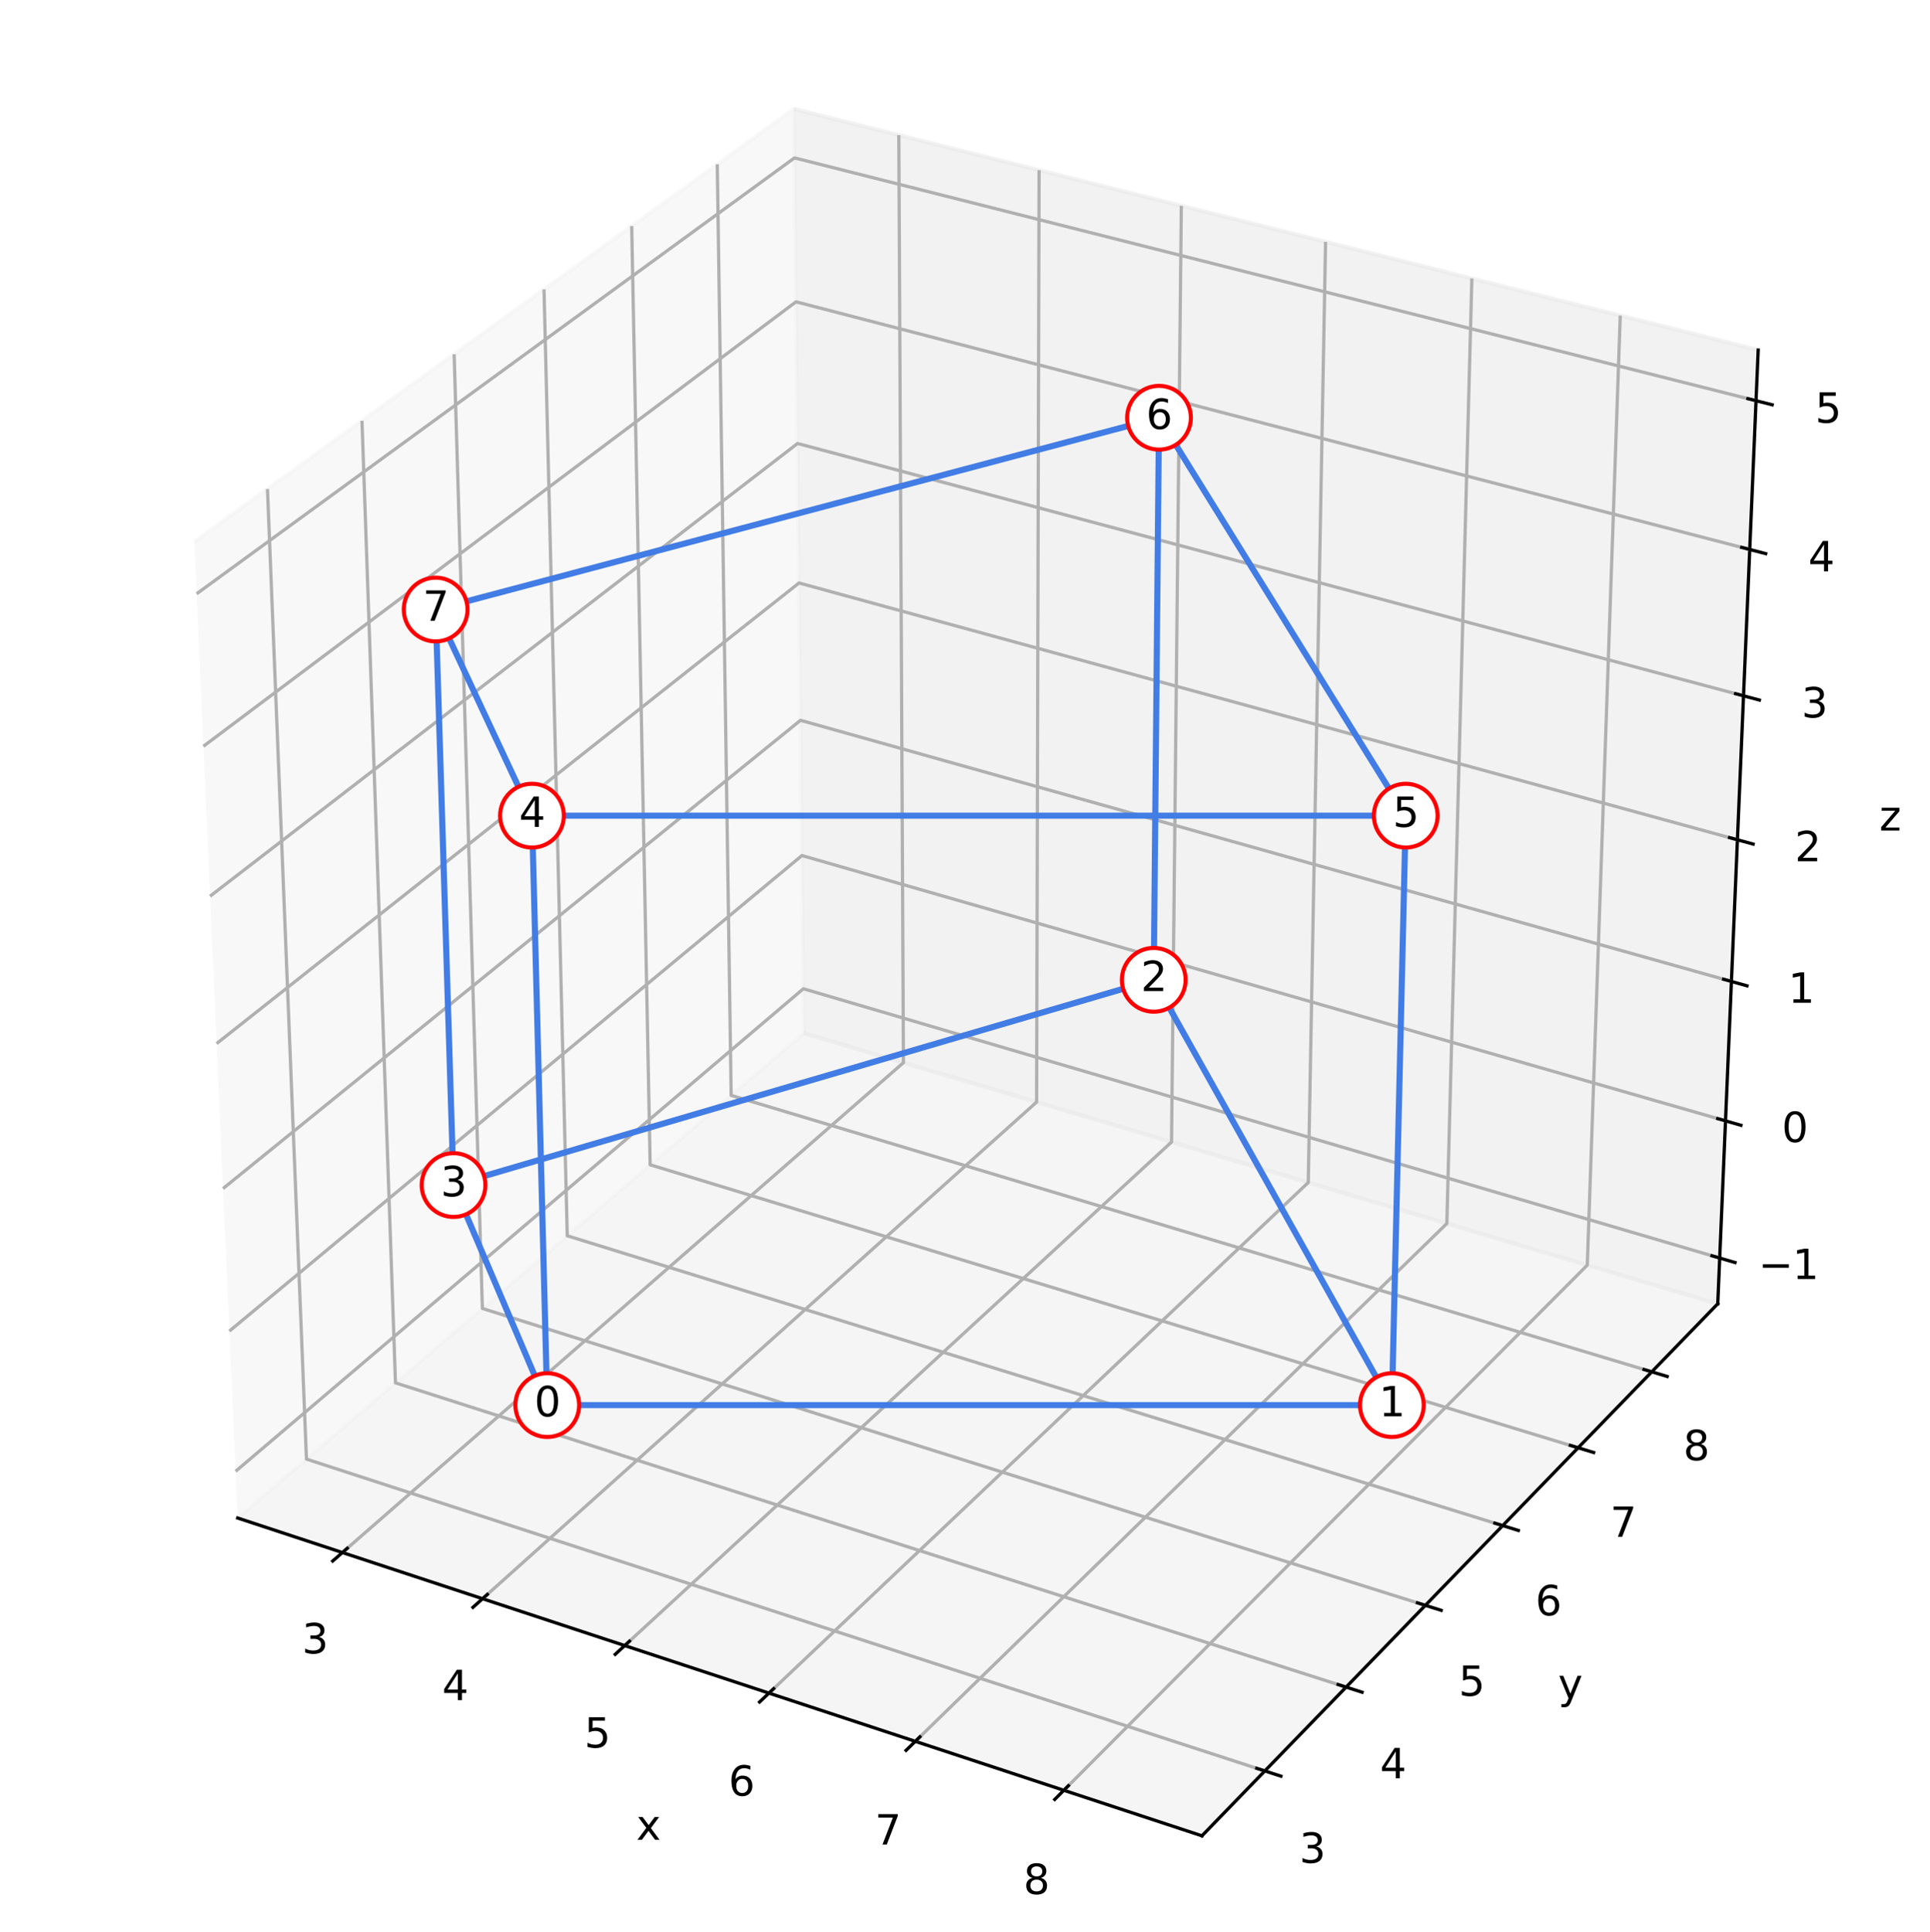 <?xml version="1.0" encoding="utf-8" standalone="no"?>
<!DOCTYPE svg PUBLIC "-//W3C//DTD SVG 1.1//EN"
  "http://www.w3.org/Graphics/SVG/1.1/DTD/svg11.dtd">
<svg xmlns:xlink="http://www.w3.org/1999/xlink" width="474.68pt" height="475.011pt" viewBox="0 0 474.68 475.011" xmlns="http://www.w3.org/2000/svg" version="1.1">
 <defs>
  <style type="text/css">*{stroke-linejoin: round; stroke-linecap: butt}</style>
 </defs>
 <g id="figure_1">
  <g id="patch_1">
   <path d="M 0 475.011 
L 474.68 475.011 
L 474.68 0 
L 0 0 
z
" style="fill: #ffffff"/>
  </g>
  <g id="patch_2">
   <path d="M 7.2 467.474 
L 467.474 467.474 
L 467.474 7.2 
L 7.2 7.2 
z
" style="fill: #ffffff"/>
  </g>
  <g id="pane3d_1">
   <g id="patch_3">
    <path d="M 58.453 373.267 
L 197.705 254.043 
L 195.273 26.779 
L 47.791 133.234 
" style="fill: #f2f2f2; opacity: 0.5; stroke: #f2f2f2; stroke-linejoin: miter"/>
   </g>
  </g>
  <g id="pane3d_2">
   <g id="patch_4">
    <path d="M 197.705 254.043 
L 422.482 320.58 
L 432.426 86.075 
L 195.273 26.779 
" style="fill: #e6e6e6; opacity: 0.5; stroke: #e6e6e6; stroke-linejoin: miter"/>
   </g>
  </g>
  <g id="pane3d_3">
   <g id="patch_5">
    <path d="M 58.453 373.267 
L 295.611 451.411 
L 422.482 320.58 
L 197.705 254.043 
" style="fill: #ececec; opacity: 0.5; stroke: #ececec; stroke-linejoin: miter"/>
   </g>
  </g>
  <g id="axis3d_1">
   <g id="line2d_1">
    <path d="M 58.453 373.267 
L 295.611 451.411 
" style="fill: none; stroke: #000000; stroke-width: 0.8; stroke-linecap: square"/>
   </g>
   <g id="text_1">
    <!-- x -->
    <g transform="translate(156.491 452.391)scale(0.1 -0.1)">
     <defs>
      <path id="DejaVuSans-78" d="M 3513 3500 
L 2247 1797 
L 3578 0 
L 2900 0 
L 1881 1375 
L 863 0 
L 184 0 
L 1544 1831 
L 300 3500 
L 978 3500 
L 1906 2253 
L 2834 3500 
L 3513 3500 
z
" transform="scale(0.016)"/>
     </defs>
     <use xlink:href="#DejaVuSans-78"/>
    </g>
   </g>
   <g id="Line3DCollection_1">
    <path d="M 84.212 381.755 
L 222.2 261.294 
L 221.062 33.227 
" style="fill: none; stroke: #b0b0b0; stroke-width: 0.8"/>
    <path d="M 118.683 393.113 
L 254.949 270.988 
L 255.561 41.853 
" style="fill: none; stroke: #b0b0b0; stroke-width: 0.8"/>
    <path d="M 153.65 404.635 
L 288.134 280.811 
L 290.543 50.6 
" style="fill: none; stroke: #b0b0b0; stroke-width: 0.8"/>
    <path d="M 189.125 416.324 
L 321.763 290.766 
L 326.02 59.47 
" style="fill: none; stroke: #b0b0b0; stroke-width: 0.8"/>
    <path d="M 225.119 428.184 
L 355.846 300.855 
L 362.001 68.467 
" style="fill: none; stroke: #b0b0b0; stroke-width: 0.8"/>
    <path d="M 261.644 440.219 
L 390.392 311.081 
L 398.498 77.592 
" style="fill: none; stroke: #b0b0b0; stroke-width: 0.8"/>
   </g>
   <g id="xtick_1">
    <g id="line2d_2">
     <path d="M 85.406 380.713 
L 81.82 383.843 
" style="fill: none; stroke: #000000; stroke-width: 0.8; stroke-linecap: square"/>
    </g>
    <g id="text_2">
     <!-- 3 -->
     <g transform="translate(74.278 406.553)scale(0.1 -0.1)">
      <defs>
       <path id="DejaVuSans-33" d="M 2597 2516 
Q 3050 2419 3304 2112 
Q 3559 1806 3559 1356 
Q 3559 666 3084 287 
Q 2609 -91 1734 -91 
Q 1441 -91 1130 -33 
Q 819 25 488 141 
L 488 750 
Q 750 597 1062 519 
Q 1375 441 1716 441 
Q 2309 441 2620 675 
Q 2931 909 2931 1356 
Q 2931 1769 2642 2001 
Q 2353 2234 1838 2234 
L 1294 2234 
L 1294 2753 
L 1863 2753 
Q 2328 2753 2575 2939 
Q 2822 3125 2822 3475 
Q 2822 3834 2567 4026 
Q 2313 4219 1838 4219 
Q 1578 4219 1281 4162 
Q 984 4106 628 3988 
L 628 4550 
Q 988 4650 1302 4700 
Q 1616 4750 1894 4750 
Q 2613 4750 3031 4423 
Q 3450 4097 3450 3541 
Q 3450 3153 3228 2886 
Q 3006 2619 2597 2516 
z
" transform="scale(0.016)"/>
      </defs>
      <use xlink:href="#DejaVuSans-33"/>
     </g>
    </g>
   </g>
   <g id="xtick_2">
    <g id="line2d_3">
     <path d="M 119.862 392.056 
L 116.319 395.231 
" style="fill: none; stroke: #000000; stroke-width: 0.8; stroke-linecap: square"/>
    </g>
    <g id="text_3">
     <!-- 4 -->
     <g transform="translate(108.745 418.049)scale(0.1 -0.1)">
      <defs>
       <path id="DejaVuSans-34" d="M 2419 4116 
L 825 1625 
L 2419 1625 
L 2419 4116 
z
M 2253 4666 
L 3047 4666 
L 3047 1625 
L 3713 1625 
L 3713 1100 
L 3047 1100 
L 3047 0 
L 2419 0 
L 2419 1100 
L 313 1100 
L 313 1709 
L 2253 4666 
z
" transform="scale(0.016)"/>
      </defs>
      <use xlink:href="#DejaVuSans-34"/>
     </g>
    </g>
   </g>
   <g id="xtick_3">
    <g id="line2d_4">
     <path d="M 154.815 403.562 
L 151.316 406.784 
" style="fill: none; stroke: #000000; stroke-width: 0.8; stroke-linecap: square"/>
    </g>
    <g id="text_4">
     <!-- 5 -->
     <g transform="translate(143.711 429.712)scale(0.1 -0.1)">
      <defs>
       <path id="DejaVuSans-35" d="M 691 4666 
L 3169 4666 
L 3169 4134 
L 1269 4134 
L 1269 2991 
Q 1406 3038 1543 3061 
Q 1681 3084 1819 3084 
Q 2600 3084 3056 2656 
Q 3513 2228 3513 1497 
Q 3513 744 3044 326 
Q 2575 -91 1722 -91 
Q 1428 -91 1123 -41 
Q 819 9 494 109 
L 494 744 
Q 775 591 1075 516 
Q 1375 441 1709 441 
Q 2250 441 2565 725 
Q 2881 1009 2881 1497 
Q 2881 1984 2565 2268 
Q 2250 2553 1709 2553 
Q 1456 2553 1204 2497 
Q 953 2441 691 2322 
L 691 4666 
z
" transform="scale(0.016)"/>
      </defs>
      <use xlink:href="#DejaVuSans-35"/>
     </g>
    </g>
   </g>
   <g id="xtick_4">
    <g id="line2d_5">
     <path d="M 190.275 415.236 
L 186.822 418.504 
" style="fill: none; stroke: #000000; stroke-width: 0.8; stroke-linecap: square"/>
    </g>
    <g id="text_5">
     <!-- 6 -->
     <g transform="translate(179.184 441.543)scale(0.1 -0.1)">
      <defs>
       <path id="DejaVuSans-36" d="M 2113 2584 
Q 1688 2584 1439 2293 
Q 1191 2003 1191 1497 
Q 1191 994 1439 701 
Q 1688 409 2113 409 
Q 2538 409 2786 701 
Q 3034 994 3034 1497 
Q 3034 2003 2786 2293 
Q 2538 2584 2113 2584 
z
M 3366 4563 
L 3366 3988 
Q 3128 4100 2886 4159 
Q 2644 4219 2406 4219 
Q 1781 4219 1451 3797 
Q 1122 3375 1075 2522 
Q 1259 2794 1537 2939 
Q 1816 3084 2150 3084 
Q 2853 3084 3261 2657 
Q 3669 2231 3669 1497 
Q 3669 778 3244 343 
Q 2819 -91 2113 -91 
Q 1303 -91 875 529 
Q 447 1150 447 2328 
Q 447 3434 972 4092 
Q 1497 4750 2381 4750 
Q 2619 4750 2861 4703 
Q 3103 4656 3366 4563 
z
" transform="scale(0.016)"/>
      </defs>
      <use xlink:href="#DejaVuSans-36"/>
     </g>
    </g>
   </g>
   <g id="xtick_5">
    <g id="line2d_6">
     <path d="M 226.253 427.08 
L 222.848 430.396 
" style="fill: none; stroke: #000000; stroke-width: 0.8; stroke-linecap: square"/>
    </g>
    <g id="text_6">
     <!-- 7 -->
     <g transform="translate(215.178 453.549)scale(0.1 -0.1)">
      <defs>
       <path id="DejaVuSans-37" d="M 525 4666 
L 3525 4666 
L 3525 4397 
L 1831 0 
L 1172 0 
L 2766 4134 
L 525 4134 
L 525 4666 
z
" transform="scale(0.016)"/>
      </defs>
      <use xlink:href="#DejaVuSans-37"/>
     </g>
    </g>
   </g>
   <g id="xtick_6">
    <g id="line2d_7">
     <path d="M 262.761 439.098 
L 259.405 442.464 
" style="fill: none; stroke: #000000; stroke-width: 0.8; stroke-linecap: square"/>
    </g>
    <g id="text_7">
     <!-- 8 -->
     <g transform="translate(251.702 465.731)scale(0.1 -0.1)">
      <defs>
       <path id="DejaVuSans-38" d="M 2034 2216 
Q 1584 2216 1326 1975 
Q 1069 1734 1069 1313 
Q 1069 891 1326 650 
Q 1584 409 2034 409 
Q 2484 409 2743 651 
Q 3003 894 3003 1313 
Q 3003 1734 2745 1975 
Q 2488 2216 2034 2216 
z
M 1403 2484 
Q 997 2584 770 2862 
Q 544 3141 544 3541 
Q 544 4100 942 4425 
Q 1341 4750 2034 4750 
Q 2731 4750 3128 4425 
Q 3525 4100 3525 3541 
Q 3525 3141 3298 2862 
Q 3072 2584 2669 2484 
Q 3125 2378 3379 2068 
Q 3634 1759 3634 1313 
Q 3634 634 3220 271 
Q 2806 -91 2034 -91 
Q 1263 -91 848 271 
Q 434 634 434 1313 
Q 434 1759 690 2068 
Q 947 2378 1403 2484 
z
M 1172 3481 
Q 1172 3119 1398 2916 
Q 1625 2713 2034 2713 
Q 2441 2713 2670 2916 
Q 2900 3119 2900 3481 
Q 2900 3844 2670 4047 
Q 2441 4250 2034 4250 
Q 1625 4250 1398 4047 
Q 1172 3844 1172 3481 
z
" transform="scale(0.016)"/>
      </defs>
      <use xlink:href="#DejaVuSans-38"/>
     </g>
    </g>
   </g>
  </g>
  <g id="axis3d_2">
   <g id="line2d_8">
    <path d="M 422.482 320.58 
L 295.611 451.411 
" style="fill: none; stroke: #000000; stroke-width: 0.8; stroke-linecap: square"/>
   </g>
   <g id="text_8">
    <!-- y -->
    <g transform="translate(383.217 417.667)scale(0.1 -0.1)">
     <defs>
      <path id="DejaVuSans-79" d="M 2059 -325 
Q 1816 -950 1584 -1140 
Q 1353 -1331 966 -1331 
L 506 -1331 
L 506 -850 
L 844 -850 
Q 1081 -850 1212 -737 
Q 1344 -625 1503 -206 
L 1606 56 
L 191 3500 
L 800 3500 
L 1894 763 
L 2988 3500 
L 3597 3500 
L 2059 -325 
z
" transform="scale(0.016)"/>
     </defs>
     <use xlink:href="#DejaVuSans-79"/>
    </g>
   </g>
   <g id="Line3DCollection_2">
    <path d="M 65.782 120.248 
L 75.375 358.779 
L 311.079 435.46 
" style="fill: none; stroke: #b0b0b0; stroke-width: 0.8"/>
    <path d="M 89.029 103.468 
L 97.268 340.035 
L 331.07 414.845 
" style="fill: none; stroke: #b0b0b0; stroke-width: 0.8"/>
    <path d="M 111.695 87.107 
L 118.642 321.735 
L 350.565 394.742 
" style="fill: none; stroke: #b0b0b0; stroke-width: 0.8"/>
    <path d="M 133.801 71.151 
L 139.516 303.863 
L 369.582 375.131 
" style="fill: none; stroke: #b0b0b0; stroke-width: 0.8"/>
    <path d="M 155.368 55.583 
L 159.907 286.405 
L 388.138 355.995 
" style="fill: none; stroke: #b0b0b0; stroke-width: 0.8"/>
    <path d="M 176.415 40.391 
L 179.831 269.346 
L 406.251 337.318 
" style="fill: none; stroke: #b0b0b0; stroke-width: 0.8"/>
   </g>
   <g id="xtick_7">
    <g id="line2d_9">
     <path d="M 309.101 434.816 
L 315.038 436.748 
" style="fill: none; stroke: #000000; stroke-width: 0.8; stroke-linecap: square"/>
    </g>
    <g id="text_9">
     <!-- 3 -->
     <g transform="translate(319.571 458.059)scale(0.1 -0.1)">
      <use xlink:href="#DejaVuSans-33"/>
     </g>
    </g>
   </g>
   <g id="xtick_8">
    <g id="line2d_10">
     <path d="M 329.11 414.218 
L 334.995 416.101 
" style="fill: none; stroke: #000000; stroke-width: 0.8; stroke-linecap: square"/>
    </g>
    <g id="text_10">
     <!-- 4 -->
     <g transform="translate(339.408 437.263)scale(0.1 -0.1)">
      <use xlink:href="#DejaVuSans-34"/>
     </g>
    </g>
   </g>
   <g id="xtick_9">
    <g id="line2d_11">
     <path d="M 348.621 394.13 
L 354.456 395.966 
" style="fill: none; stroke: #000000; stroke-width: 0.8; stroke-linecap: square"/>
    </g>
    <g id="text_11">
     <!-- 5 -->
     <g transform="translate(358.754 416.983)scale(0.1 -0.1)">
      <use xlink:href="#DejaVuSans-35"/>
     </g>
    </g>
   </g>
   <g id="xtick_10">
    <g id="line2d_12">
     <path d="M 367.655 374.534 
L 373.44 376.326 
" style="fill: none; stroke: #000000; stroke-width: 0.8; stroke-linecap: square"/>
    </g>
    <g id="text_12">
     <!-- 6 -->
     <g transform="translate(377.625 397.2)scale(0.1 -0.1)">
      <use xlink:href="#DejaVuSans-36"/>
     </g>
    </g>
   </g>
   <g id="xtick_11">
    <g id="line2d_13">
     <path d="M 386.228 355.413 
L 391.963 357.162 
" style="fill: none; stroke: #000000; stroke-width: 0.8; stroke-linecap: square"/>
    </g>
    <g id="text_13">
     <!-- 7 -->
     <g transform="translate(396.039 377.896)scale(0.1 -0.1)">
      <use xlink:href="#DejaVuSans-37"/>
     </g>
    </g>
   </g>
   <g id="xtick_12">
    <g id="line2d_14">
     <path d="M 404.357 336.749 
L 410.044 338.456 
" style="fill: none; stroke: #000000; stroke-width: 0.8; stroke-linecap: square"/>
    </g>
    <g id="text_14">
     <!-- 8 -->
     <g transform="translate(414.013 359.054)scale(0.1 -0.1)">
      <use xlink:href="#DejaVuSans-38"/>
     </g>
    </g>
   </g>
  </g>
  <g id="axis3d_3">
   <g id="line2d_15">
    <path d="M 422.482 320.58 
L 432.426 86.075 
" style="fill: none; stroke: #000000; stroke-width: 0.8; stroke-linecap: square"/>
   </g>
   <g id="text_15">
    <!-- z -->
    <g transform="translate(462.232 204.228)scale(0.1 -0.1)">
     <defs>
      <path id="DejaVuSans-7a" d="M 353 3500 
L 3084 3500 
L 3084 2975 
L 922 459 
L 3084 459 
L 3084 0 
L 275 0 
L 275 525 
L 2438 3041 
L 353 3041 
L 353 3500 
z
" transform="scale(0.016)"/>
     </defs>
     <use xlink:href="#DejaVuSans-7a"/>
    </g>
   </g>
   <g id="Line3DCollection_3">
    <path d="M 422.959 309.338 
L 197.588 243.123 
L 57.943 361.781 
" style="fill: none; stroke: #b0b0b0; stroke-width: 0.8"/>
    <path d="M 424.389 275.604 
L 197.237 210.371 
L 56.412 327.303 
" style="fill: none; stroke: #b0b0b0; stroke-width: 0.8"/>
    <path d="M 425.843 241.329 
L 196.882 177.116 
L 54.855 292.251 
" style="fill: none; stroke: #b0b0b0; stroke-width: 0.8"/>
    <path d="M 427.32 206.498 
L 196.52 143.346 
L 53.271 256.61 
" style="fill: none; stroke: #b0b0b0; stroke-width: 0.8"/>
    <path d="M 428.821 171.097 
L 196.153 109.049 
L 51.661 220.367 
" style="fill: none; stroke: #b0b0b0; stroke-width: 0.8"/>
    <path d="M 430.346 135.114 
L 195.781 74.213 
L 50.024 183.505 
" style="fill: none; stroke: #b0b0b0; stroke-width: 0.8"/>
    <path d="M 431.897 98.533 
L 195.402 38.824 
L 48.359 146.009 
" style="fill: none; stroke: #b0b0b0; stroke-width: 0.8"/>
   </g>
   <g id="xtick_13">
    <g id="line2d_16">
     <path d="M 421.074 308.784 
L 426.733 310.447 
" style="fill: none; stroke: #000000; stroke-width: 0.8; stroke-linecap: square"/>
    </g>
    <g id="text_16">
     <!-- −1 -->
     <g transform="translate(432.485 314.509)scale(0.1 -0.1)">
      <defs>
       <path id="DejaVuSans-2212" d="M 678 2272 
L 4684 2272 
L 4684 1741 
L 678 1741 
L 678 2272 
z
" transform="scale(0.016)"/>
       <path id="DejaVuSans-31" d="M 794 531 
L 1825 531 
L 1825 4091 
L 703 3866 
L 703 4441 
L 1819 4666 
L 2450 4666 
L 2450 531 
L 3481 531 
L 3481 0 
L 794 0 
L 794 531 
z
" transform="scale(0.016)"/>
      </defs>
      <use xlink:href="#DejaVuSans-2212"/>
      <use xlink:href="#DejaVuSans-31" x="83.789"/>
     </g>
    </g>
   </g>
   <g id="xtick_14">
    <g id="line2d_17">
     <path d="M 422.489 275.059 
L 428.194 276.697 
" style="fill: none; stroke: #000000; stroke-width: 0.8; stroke-linecap: square"/>
    </g>
    <g id="text_17">
     <!-- 0 -->
     <g transform="translate(438.238 280.81)scale(0.1 -0.1)">
      <defs>
       <path id="DejaVuSans-30" d="M 2034 4250 
Q 1547 4250 1301 3770 
Q 1056 3291 1056 2328 
Q 1056 1369 1301 889 
Q 1547 409 2034 409 
Q 2525 409 2770 889 
Q 3016 1369 3016 2328 
Q 3016 3291 2770 3770 
Q 2525 4250 2034 4250 
z
M 2034 4750 
Q 2819 4750 3233 4129 
Q 3647 3509 3647 2328 
Q 3647 1150 3233 529 
Q 2819 -91 2034 -91 
Q 1250 -91 836 529 
Q 422 1150 422 2328 
Q 422 3509 836 4129 
Q 1250 4750 2034 4750 
z
" transform="scale(0.016)"/>
      </defs>
      <use xlink:href="#DejaVuSans-30"/>
     </g>
    </g>
   </g>
   <g id="xtick_15">
    <g id="line2d_18">
     <path d="M 423.927 240.791 
L 429.679 242.405 
" style="fill: none; stroke: #000000; stroke-width: 0.8; stroke-linecap: square"/>
    </g>
    <g id="text_18">
     <!-- 1 -->
     <g transform="translate(439.825 246.571)scale(0.1 -0.1)">
      <use xlink:href="#DejaVuSans-31"/>
     </g>
    </g>
   </g>
   <g id="xtick_16">
    <g id="line2d_19">
     <path d="M 425.387 205.969 
L 431.188 207.556 
" style="fill: none; stroke: #000000; stroke-width: 0.8; stroke-linecap: square"/>
    </g>
    <g id="text_19">
     <!-- 2 -->
     <g transform="translate(441.438 211.778)scale(0.1 -0.1)">
      <defs>
       <path id="DejaVuSans-32" d="M 1228 531 
L 3431 531 
L 3431 0 
L 469 0 
L 469 531 
Q 828 903 1448 1529 
Q 2069 2156 2228 2338 
Q 2531 2678 2651 2914 
Q 2772 3150 2772 3378 
Q 2772 3750 2511 3984 
Q 2250 4219 1831 4219 
Q 1534 4219 1204 4116 
Q 875 4013 500 3803 
L 500 4441 
Q 881 4594 1212 4672 
Q 1544 4750 1819 4750 
Q 2544 4750 2975 4387 
Q 3406 4025 3406 3419 
Q 3406 3131 3298 2873 
Q 3191 2616 2906 2266 
Q 2828 2175 2409 1742 
Q 1991 1309 1228 531 
z
" transform="scale(0.016)"/>
      </defs>
      <use xlink:href="#DejaVuSans-32"/>
     </g>
    </g>
   </g>
   <g id="xtick_17">
    <g id="line2d_20">
     <path d="M 426.872 170.578 
L 432.722 172.138 
" style="fill: none; stroke: #000000; stroke-width: 0.8; stroke-linecap: square"/>
    </g>
    <g id="text_20">
     <!-- 3 -->
     <g transform="translate(443.078 176.418)scale(0.1 -0.1)">
      <use xlink:href="#DejaVuSans-33"/>
     </g>
    </g>
   </g>
   <g id="xtick_18">
    <g id="line2d_21">
     <path d="M 428.381 134.604 
L 434.281 136.136 
" style="fill: none; stroke: #000000; stroke-width: 0.8; stroke-linecap: square"/>
    </g>
    <g id="text_21">
     <!-- 4 -->
     <g transform="translate(444.745 140.476)scale(0.1 -0.1)">
      <use xlink:href="#DejaVuSans-34"/>
     </g>
    </g>
   </g>
   <g id="xtick_19">
    <g id="line2d_22">
     <path d="M 429.915 98.033 
L 435.866 99.535 
" style="fill: none; stroke: #000000; stroke-width: 0.8; stroke-linecap: square"/>
    </g>
    <g id="text_22">
     <!-- 5 -->
     <g transform="translate(446.439 103.938)scale(0.1 -0.1)">
      <use xlink:href="#DejaVuSans-35"/>
     </g>
    </g>
   </g>
  </g>
  <g id="axes_1">
   <g id="line2d_23">
    <path d="M 134.602 345.502 
L 155.374 345.502 
L 176.147 345.502 
L 196.919 345.502 
L 217.691 345.502 
L 238.464 345.502 
L 259.236 345.502 
L 280.008 345.502 
L 300.781 345.502 
L 321.553 345.502 
L 342.326 345.502 
" clip-path="url(#pf62d085774)" style="fill: none; stroke: #427ce5; stroke-width: 1.5; stroke-linecap: square"/>
   </g>
   <g id="line2d_24">
    <path d="M 342.326 345.502 
L 336.091 334.369 
L 329.944 323.395 
L 323.885 312.576 
L 317.911 301.909 
L 312.021 291.392 
L 306.212 281.02 
L 300.483 270.79 
L 294.832 260.701 
L 289.258 250.748 
L 283.759 240.93 
" clip-path="url(#pf62d085774)" style="fill: none; stroke: #427ce5; stroke-width: 1.5; stroke-linecap: square"/>
   </g>
   <g id="line2d_25">
    <path d="M 283.759 240.93 
L 267.062 245.823 
L 250.252 250.748 
L 233.327 255.708 
L 216.286 260.701 
L 199.128 265.728 
L 181.853 270.79 
L 164.458 275.887 
L 146.942 281.02 
L 129.305 286.188 
L 111.545 291.392 
" clip-path="url(#pf62d085774)" style="fill: none; stroke: #427ce5; stroke-width: 1.5; stroke-linecap: square"/>
   </g>
   <g id="line2d_26">
    <path d="M 111.545 291.392 
L 113.778 296.632 
L 116.027 301.909 
L 118.291 307.224 
L 120.572 312.576 
L 122.869 317.966 
L 125.182 323.395 
L 127.512 328.862 
L 129.858 334.369 
L 132.221 339.915 
L 134.602 345.502 
" clip-path="url(#pf62d085774)" style="fill: none; stroke: #427ce5; stroke-width: 1.5; stroke-linecap: square"/>
   </g>
   <g id="line2d_27">
    <path d="M 130.837 200.566 
L 152.327 200.566 
L 173.818 200.566 
L 195.308 200.566 
L 216.798 200.566 
L 238.288 200.566 
L 259.778 200.566 
L 281.268 200.566 
L 302.758 200.566 
L 324.248 200.566 
L 345.738 200.566 
" clip-path="url(#pf62d085774)" style="fill: none; stroke: #427ce5; stroke-width: 1.5; stroke-linecap: square"/>
   </g>
   <g id="line2d_28">
    <path d="M 345.738 200.566 
L 339.264 190.128 
L 332.885 179.843 
L 326.6 169.709 
L 320.406 159.722 
L 314.301 149.879 
L 308.284 140.177 
L 302.352 130.613 
L 296.504 121.185 
L 290.737 111.888 
L 285.052 102.72 
" clip-path="url(#pf62d085774)" style="fill: none; stroke: #427ce5; stroke-width: 1.5; stroke-linecap: square"/>
   </g>
   <g id="line2d_29">
    <path d="M 285.052 102.72 
L 267.82 107.288 
L 250.468 111.888 
L 232.994 116.52 
L 215.397 121.185 
L 197.675 125.882 
L 179.827 130.613 
L 161.852 135.378 
L 143.748 140.177 
L 125.514 145.011 
L 107.148 149.879 
" clip-path="url(#pf62d085774)" style="fill: none; stroke: #427ce5; stroke-width: 1.5; stroke-linecap: square"/>
   </g>
   <g id="line2d_30">
    <path d="M 107.148 149.879 
L 109.44 154.783 
L 111.748 159.722 
L 114.074 164.697 
L 116.416 169.709 
L 118.775 174.757 
L 121.152 179.843 
L 123.547 184.966 
L 125.959 190.128 
L 128.389 195.327 
L 130.837 200.566 
" clip-path="url(#pf62d085774)" style="fill: none; stroke: #427ce5; stroke-width: 1.5; stroke-linecap: square"/>
   </g>
   <g id="line2d_31">
    <path d="M 134.602 345.502 
L 134.237 331.445 
L 133.869 317.294 
L 133.499 303.048 
L 133.127 288.705 
L 132.752 274.264 
L 132.374 259.726 
L 131.994 245.088 
L 131.611 230.349 
L 131.226 215.509 
L 130.837 200.566 
" clip-path="url(#pf62d085774)" style="fill: none; stroke: #427ce5; stroke-width: 1.5; stroke-linecap: square"/>
   </g>
   <g id="line2d_32">
    <path d="M 342.326 345.502 
L 342.657 331.445 
L 342.99 317.294 
L 343.325 303.048 
L 343.663 288.705 
L 344.003 274.264 
L 344.345 259.726 
L 344.69 245.088 
L 345.037 230.349 
L 345.386 215.509 
L 345.738 200.566 
" clip-path="url(#pf62d085774)" style="fill: none; stroke: #427ce5; stroke-width: 1.5; stroke-linecap: square"/>
   </g>
   <g id="line2d_33">
    <path d="M 283.759 240.93 
L 283.885 227.498 
L 284.011 213.981 
L 284.138 200.38 
L 284.266 186.692 
L 284.395 172.918 
L 284.525 159.057 
L 284.655 145.107 
L 284.787 131.069 
L 284.919 116.94 
L 285.052 102.72 
" clip-path="url(#pf62d085774)" style="fill: none; stroke: #427ce5; stroke-width: 1.5; stroke-linecap: square"/>
   </g>
   <g id="line2d_34">
    <path d="M 111.545 291.392 
L 111.118 277.652 
L 110.688 263.824 
L 110.256 249.905 
L 109.821 235.896 
L 109.382 221.794 
L 108.941 207.6 
L 108.498 193.313 
L 108.051 178.931 
L 107.601 164.453 
L 107.148 149.879 
" clip-path="url(#pf62d085774)" style="fill: none; stroke: #427ce5; stroke-width: 1.5; stroke-linecap: square"/>
   </g>
   <g id="text_23">
    <g id="patch_6">
     <path d="M 134.602 353.341 
C 136.681 353.341 138.675 352.515 140.145 351.045 
C 141.615 349.575 142.441 347.581 142.441 345.502 
C 142.441 343.423 141.615 341.429 140.145 339.959 
C 138.675 338.488 136.681 337.663 134.602 337.663 
C 132.523 337.663 130.529 338.488 129.059 339.959 
C 127.589 341.429 126.763 343.423 126.763 345.502 
C 126.763 347.581 127.589 349.575 129.059 351.045 
C 130.529 352.515 132.523 353.341 134.602 353.341 
z
" style="fill: #ffffff; stroke: #ff0000; stroke-linejoin: miter"/>
    </g>
    <!-- 0 -->
    <g transform="translate(131.421 348.261)scale(0.1 -0.1)">
     <use xlink:href="#DejaVuSans-30"/>
    </g>
   </g>
   <g id="text_24">
    <g id="patch_7">
     <path d="M 342.326 353.341 
C 344.405 353.341 346.399 352.515 347.869 351.045 
C 349.339 349.575 350.165 347.581 350.165 345.502 
C 350.165 343.423 349.339 341.429 347.869 339.959 
C 346.399 338.488 344.405 337.663 342.326 337.663 
C 340.247 337.663 338.253 338.488 336.783 339.959 
C 335.312 341.429 334.486 343.423 334.486 345.502 
C 334.486 347.581 335.312 349.575 336.783 351.045 
C 338.253 352.515 340.247 353.341 342.326 353.341 
z
" style="fill: #ffffff; stroke: #ff0000; stroke-linejoin: miter"/>
    </g>
    <!-- 1 -->
    <g transform="translate(339.144 348.261)scale(0.1 -0.1)">
     <use xlink:href="#DejaVuSans-31"/>
    </g>
   </g>
   <g id="text_25">
    <g id="patch_8">
     <path d="M 283.759 248.769 
C 285.838 248.769 287.832 247.943 289.302 246.473 
C 290.772 245.003 291.598 243.009 291.598 240.93 
C 291.598 238.851 290.772 236.857 289.302 235.387 
C 287.832 233.917 285.838 233.091 283.759 233.091 
C 281.68 233.091 279.686 233.917 278.216 235.387 
C 276.746 236.857 275.92 238.851 275.92 240.93 
C 275.92 243.009 276.746 245.003 278.216 246.473 
C 279.686 247.943 281.68 248.769 283.759 248.769 
z
" style="fill: #ffffff; stroke: #ff0000; stroke-linejoin: miter"/>
    </g>
    <!-- 2 -->
    <g transform="translate(280.578 243.69)scale(0.1 -0.1)">
     <use xlink:href="#DejaVuSans-32"/>
    </g>
   </g>
   <g id="text_26">
    <g id="patch_9">
     <path d="M 111.545 299.231 
C 113.624 299.231 115.618 298.405 117.088 296.935 
C 118.558 295.465 119.384 293.47 119.384 291.392 
C 119.384 289.313 118.558 287.319 117.088 285.849 
C 115.618 284.378 113.624 283.552 111.545 283.552 
C 109.466 283.552 107.472 284.378 106.002 285.849 
C 104.532 287.319 103.706 289.313 103.706 291.392 
C 103.706 293.47 104.532 295.465 106.002 296.935 
C 107.472 298.405 109.466 299.231 111.545 299.231 
z
" style="fill: #ffffff; stroke: #ff0000; stroke-linejoin: miter"/>
    </g>
    <!-- 3 -->
    <g transform="translate(108.364 294.151)scale(0.1 -0.1)">
     <use xlink:href="#DejaVuSans-33"/>
    </g>
   </g>
   <g id="text_27">
    <g id="patch_10">
     <path d="M 130.837 208.405 
C 132.916 208.405 134.91 207.579 136.38 206.109 
C 137.851 204.639 138.676 202.645 138.676 200.566 
C 138.676 198.487 137.851 196.493 136.38 195.023 
C 134.91 193.553 132.916 192.727 130.837 192.727 
C 128.758 192.727 126.764 193.553 125.294 195.023 
C 123.824 196.493 122.998 198.487 122.998 200.566 
C 122.998 202.645 123.824 204.639 125.294 206.109 
C 126.764 207.579 128.758 208.405 130.837 208.405 
z
" style="fill: #ffffff; stroke: #ff0000; stroke-linejoin: miter"/>
    </g>
    <!-- 4 -->
    <g transform="translate(127.656 203.325)scale(0.1 -0.1)">
     <use xlink:href="#DejaVuSans-34"/>
    </g>
   </g>
   <g id="text_28">
    <g id="patch_11">
     <path d="M 345.738 208.405 
C 347.817 208.405 349.811 207.579 351.281 206.109 
C 352.751 204.639 353.577 202.645 353.577 200.566 
C 353.577 198.487 352.751 196.493 351.281 195.023 
C 349.811 193.553 347.817 192.727 345.738 192.727 
C 343.659 192.727 341.665 193.553 340.195 195.023 
C 338.725 196.493 337.899 198.487 337.899 200.566 
C 337.899 202.645 338.725 204.639 340.195 206.109 
C 341.665 207.579 343.659 208.405 345.738 208.405 
z
" style="fill: #ffffff; stroke: #ff0000; stroke-linejoin: miter"/>
    </g>
    <!-- 5 -->
    <g transform="translate(342.557 203.325)scale(0.1 -0.1)">
     <use xlink:href="#DejaVuSans-35"/>
    </g>
   </g>
   <g id="text_29">
    <g id="patch_12">
     <path d="M 285.052 110.559 
C 287.131 110.559 289.125 109.733 290.595 108.263 
C 292.065 106.793 292.891 104.799 292.891 102.72 
C 292.891 100.641 292.065 98.647 290.595 97.177 
C 289.125 95.707 287.131 94.881 285.052 94.881 
C 282.973 94.881 280.979 95.707 279.509 97.177 
C 278.039 98.647 277.213 100.641 277.213 102.72 
C 277.213 104.799 278.039 106.793 279.509 108.263 
C 280.979 109.733 282.973 110.559 285.052 110.559 
z
" style="fill: #ffffff; stroke: #ff0000; stroke-linejoin: miter"/>
    </g>
    <!-- 6 -->
    <g transform="translate(281.87 105.48)scale(0.1 -0.1)">
     <use xlink:href="#DejaVuSans-36"/>
    </g>
   </g>
   <g id="text_30">
    <g id="patch_13">
     <path d="M 107.148 157.718 
C 109.227 157.718 111.221 156.892 112.691 155.422 
C 114.161 153.952 114.987 151.958 114.987 149.879 
C 114.987 147.8 114.161 145.806 112.691 144.336 
C 111.221 142.866 109.227 142.04 107.148 142.04 
C 105.069 142.04 103.075 142.866 101.605 144.336 
C 100.135 145.806 99.309 147.8 99.309 149.879 
C 99.309 151.958 100.135 153.952 101.605 155.422 
C 103.075 156.892 105.069 157.718 107.148 157.718 
z
" style="fill: #ffffff; stroke: #ff0000; stroke-linejoin: miter"/>
    </g>
    <!-- 7 -->
    <g transform="translate(103.967 152.639)scale(0.1 -0.1)">
     <use xlink:href="#DejaVuSans-37"/>
    </g>
   </g>
  </g>
 </g>
 <defs>
  <clipPath id="pf62d085774">
   <rect x="7.2" y="7.2" width="460.274" height="460.274"/>
  </clipPath>
 </defs>
</svg>
